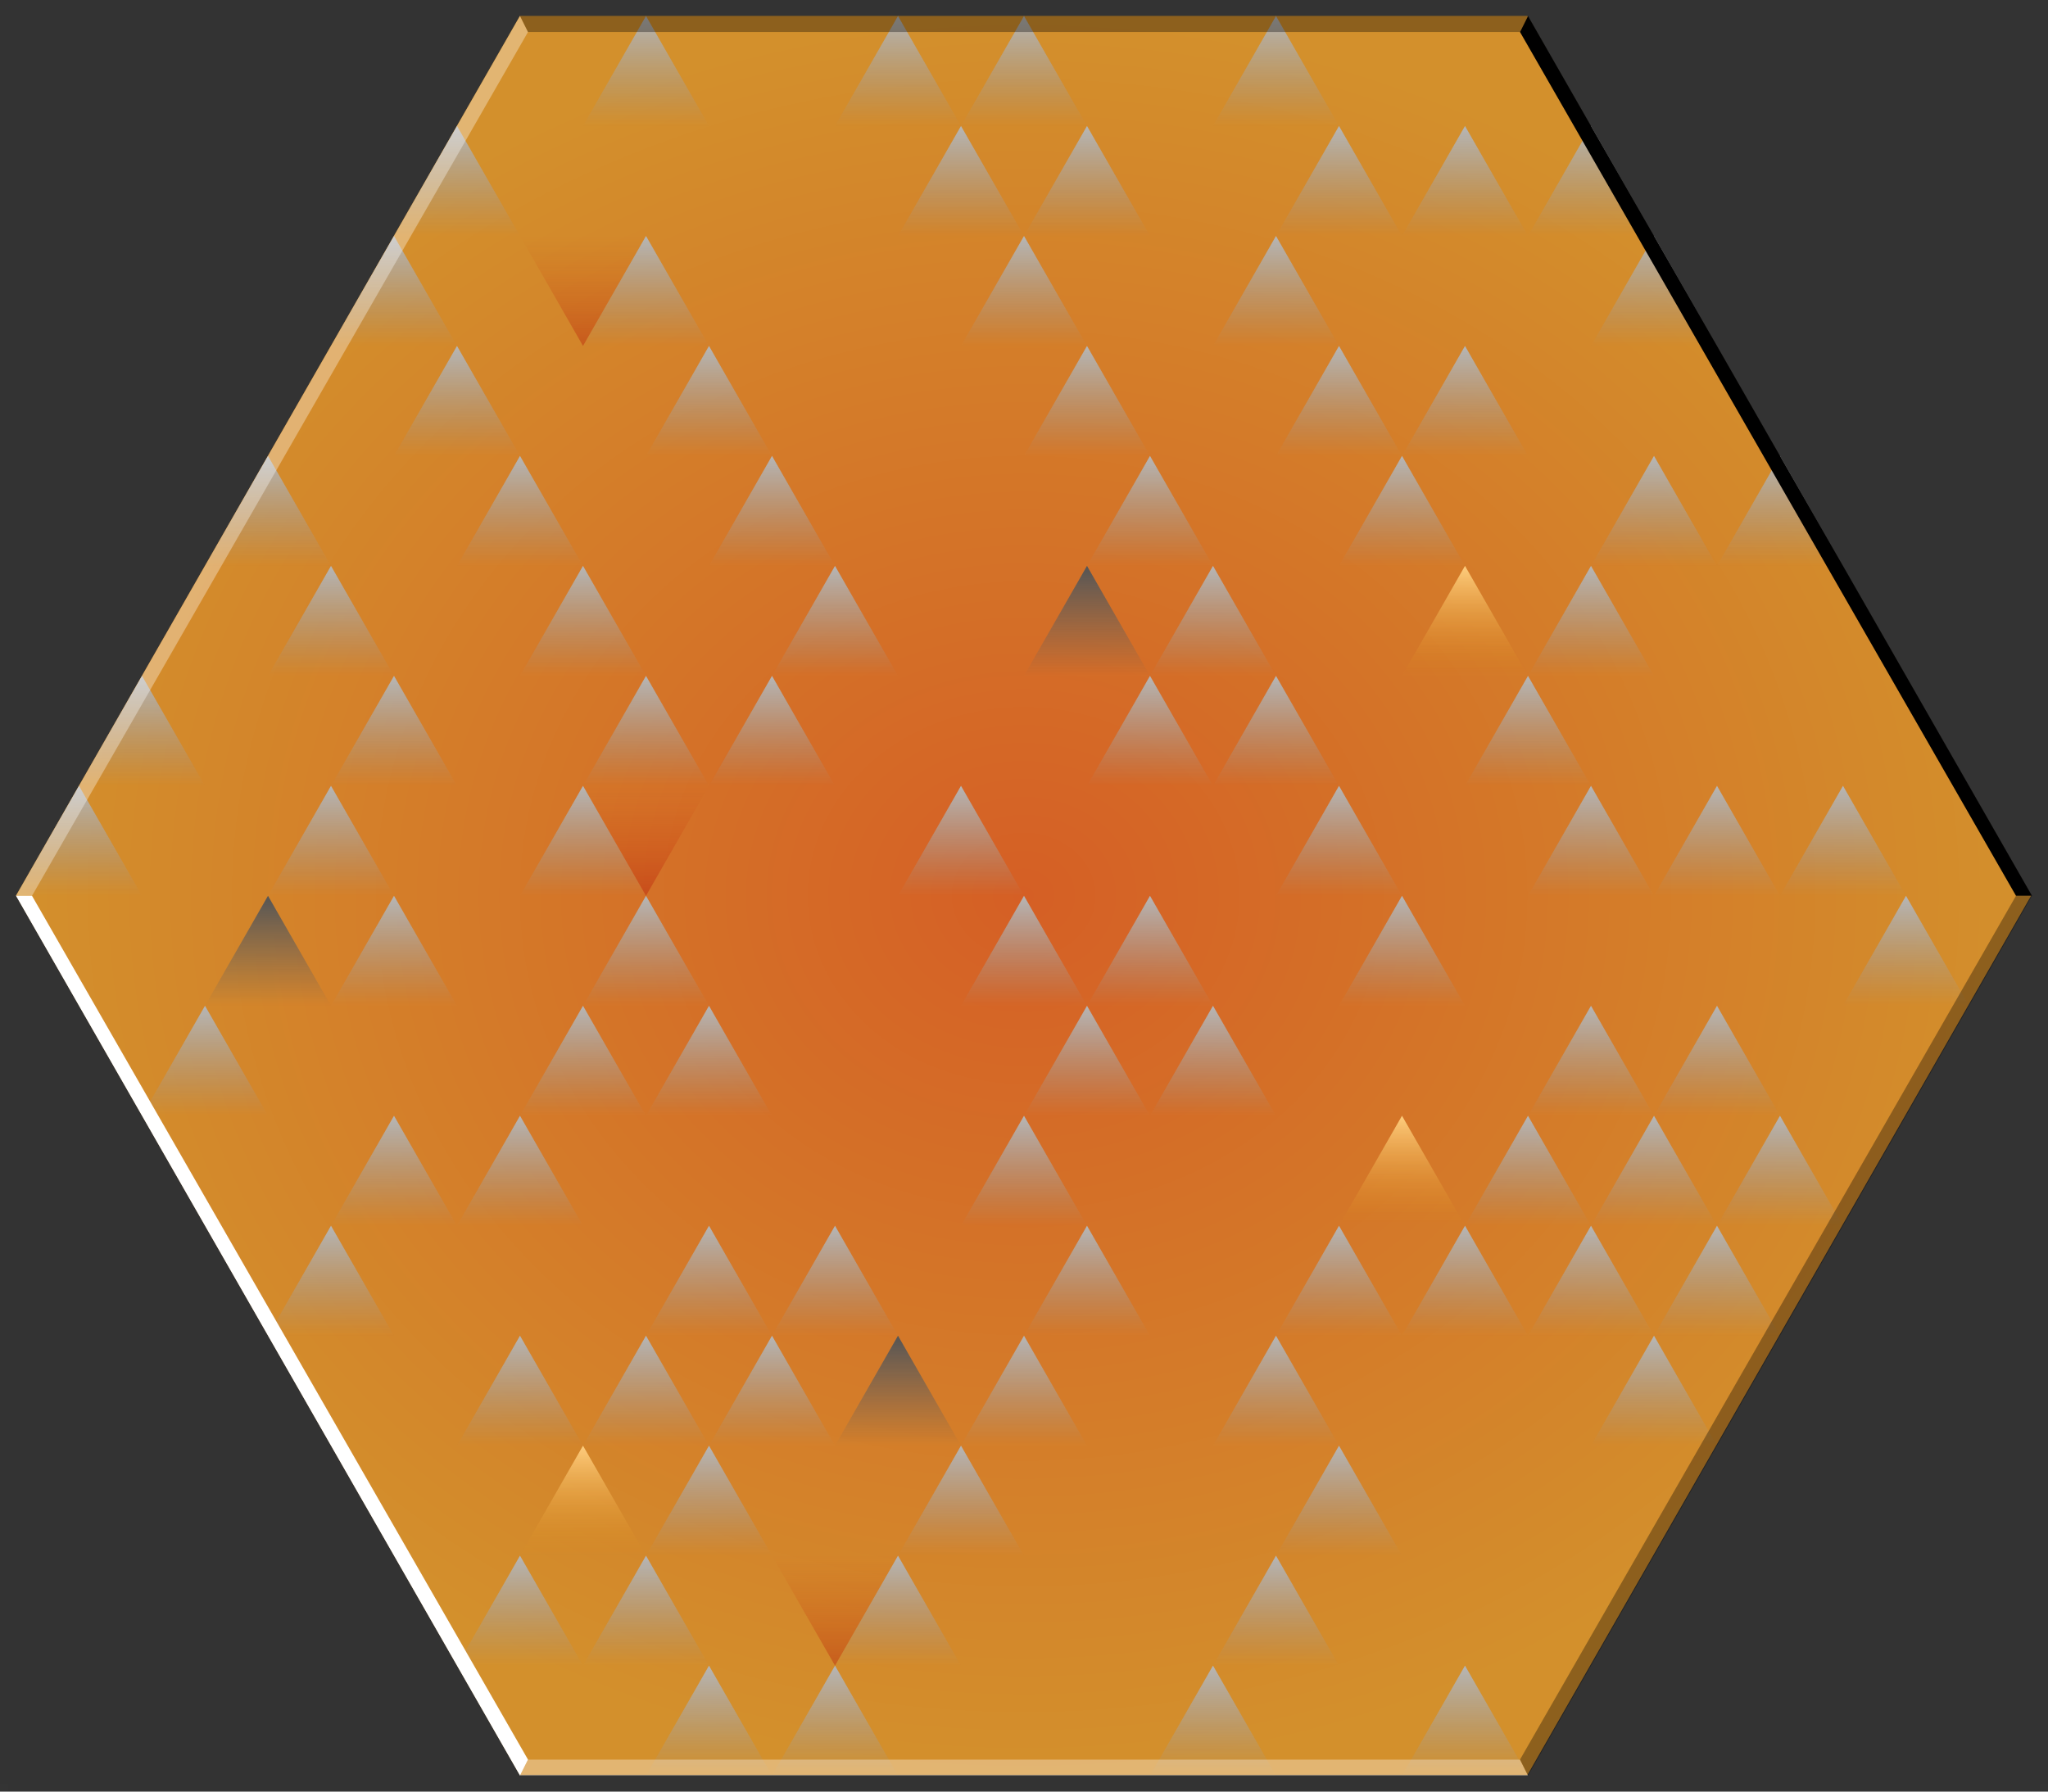 <?xml version="1.0" encoding="UTF-8" standalone="no"?>
<!-- Created with Inkscape (http://www.inkscape.org/) -->

<svg
   width="256"
   height="224"
   viewBox="0 0 256 224"
   version="1.1"
   id="svg1"
   inkscape:version="1.4 (86a8ad7, 2024-10-11)"
   sodipodi:docname="Plains.svg"
   inkscape:export-filename="Plains.png"
   inkscape:export-xdpi="96"
   inkscape:export-ydpi="96"
   xmlns:inkscape="http://www.inkscape.org/namespaces/inkscape"
   xmlns:sodipodi="http://sodipodi.sourceforge.net/DTD/sodipodi-0.dtd"
   xmlns:xlink="http://www.w3.org/1999/xlink"
   xmlns="http://www.w3.org/2000/svg"
   xmlns:svg="http://www.w3.org/2000/svg">
  <rect x="0" y="0" width="256" height="224" fill="#333333" stroke="none"/>
  <sodipodi:namedview
     id="namedview1"
     pagecolor="#ffffff"
     bordercolor="#000000"
     borderopacity="0.4"
     inkscape:showpageshadow="0"
     inkscape:pageopacity="0"
     inkscape:pagecheckerboard="true"
     inkscape:deskcolor="#f1f1f1"
     inkscape:document-units="px"
     labelstyle="default"
     inkscape:zoom="3.3389169"
     inkscape:cx="77.869563"
     inkscape:cy="166.97031"
     inkscape:window-width="1920"
     inkscape:window-height="991"
     inkscape:window-x="-9"
     inkscape:window-y="-9"
     inkscape:window-maximized="1"
     inkscape:current-layer="layer1"
     showguides="true">
    <sodipodi:guide
       position="128,112"
       orientation="-1,0"
       id="guide1"
       inkscape:locked="false"
       inkscape:label=""
       inkscape:color="rgb(0,134,229)" />
    <sodipodi:guide
       position="128,112"
       orientation="0,1"
       id="guide2"
       inkscape:label=""
       inkscape:locked="false"
       inkscape:color="rgb(0,134,229)" />
  </sodipodi:namedview>
  <defs
     id="defs1">
    <linearGradient
       inkscape:collect="always"
       xlink:href="#linearGradient861"
       id="linearGradient862"
       x1="72.875"
       y1="2"
       x2="72.875"
       y2="15.75"
       gradientUnits="userSpaceOnUse"
       gradientTransform="translate(0,27.5)" />
    <linearGradient
       id="linearGradient861"
       inkscape:collect="always"
       inkscape:label="dark-patch-gradient">
      <stop
         style="stop-color:#d13300;stop-opacity:0;"
         offset="0"
         id="stop861" />
      <stop
         style="stop-color:#af0000;stop-opacity:0.323;"
         offset="1"
         id="stop862" />
    </linearGradient>
    <linearGradient
       inkscape:collect="always"
       xlink:href="#linearGradient44"
       id="linearGradient45"
       x1="128"
       y1="112"
       x2="128"
       y2="125.75"
       gradientUnits="userSpaceOnUse" />
    <linearGradient
       id="linearGradient44"
       inkscape:label="blade-gradient">
      <stop
         style="stop-color:#b6b6b6;stop-opacity:1;"
         offset="0"
         id="stop464" />
      <stop
         style="stop-color:#999999;stop-opacity:0;"
         offset="1"
         id="stop465" />
    </linearGradient>
    <linearGradient
       inkscape:collect="always"
       xlink:href="#linearGradient44-2"
       id="linearGradient168"
       gradientUnits="userSpaceOnUse"
       gradientTransform="translate(-15.75,55)"
       x1="128"
       y1="112"
       x2="128"
       y2="125.75" />
    <linearGradient
       id="linearGradient44-2"
       inkscape:label="brownish-blade-gradient">
      <stop
         style="stop-color:#555555;stop-opacity:1;"
         offset="0"
         id="stop462" />
      <stop
         style="stop-color:#636363;stop-opacity:0;"
         offset="1"
         id="stop463" />
    </linearGradient>
    <linearGradient
       inkscape:collect="always"
       xlink:href="#linearGradient44-1"
       id="linearGradient448"
       gradientUnits="userSpaceOnUse"
       gradientTransform="translate(47.25,27.5)"
       x1="128"
       y1="112"
       x2="128"
       y2="125.75" />
    <linearGradient
       id="linearGradient44-1"
       inkscape:label="brighter-blade-gradient">
      <stop
         style="stop-color:#fecd7e;stop-opacity:1;"
         offset="0"
         id="stop44" />
      <stop
         style="stop-color:#da8a18;stop-opacity:0;"
         offset="1"
         id="stop45" />
    </linearGradient>
    <radialGradient
       inkscape:collect="always"
       xlink:href="#linearGradient477"
       id="radialGradient478"
       cx="128"
       cy="112"
       fx="128"
       fy="112"
       r="128"
       gradientTransform="matrix(1,0,0,0.866,0,15.005)"
       gradientUnits="userSpaceOnUse" />
    <linearGradient
       id="linearGradient477"
       inkscape:collect="always"
       inkscape:label="hex-gradient">
      <stop
         style="stop-color:#d55f25;stop-opacity:1;"
         offset="0"
         id="stop477" />
      <stop
         style="stop-color:#d3902c;stop-opacity:1;"
         offset="1"
         id="stop478" />
    </linearGradient>
  </defs>
  <g
     inkscape:label="Layer 1"
     inkscape:groupmode="layer"
     id="layer1">
    <g
       id="g3-2-0"
       inkscape:label="size">
      <rect
         style="fill:#ffffff;fill-opacity:0.004;stroke-width:10;stroke-linejoin:round"
         id="rect2-2-2"
         width="1"
         height="1"
         x="0"
         y="223" />
      <rect
         style="fill:#ffffff;fill-opacity:0.004;stroke-width:10;stroke-linejoin:round"
         id="rect3-1-8"
         width="1"
         height="1"
         x="255"
         y="223" />
    </g>
    <path
       sodipodi:type="star"
       style="fill:url(#radialGradient478);fill-opacity:1;stroke:none;stroke-width:30.354;stroke-linejoin:round;stroke-opacity:1"
       id="path1-6"
       inkscape:flatsided="true"
       sodipodi:sides="6"
       sodipodi:cx="128"
       sodipodi:cy="112"
       sodipodi:r1="128"
       sodipodi:r2="110.85125"
       sodipodi:arg1="0"
       sodipodi:arg2="0.52359878"
       inkscape:rounded="0"
       inkscape:randomized="0"
       d="m 256,112 -64,110.851 -128,0 L 0,112 64,1.149 l 128,0 z"
       transform="matrix(0.984,0,0,0.992,2,0.86)"
       inkscape:label="hex" />
    <g
       id="g478"
       inkscape:label="grass"
       style="display:inline">
      <path
         style="mix-blend-mode:overlay;fill:url(#linearGradient45);fill-opacity:1;stroke:none;stroke-linecap:round"
         d="m 128,112 -7.875,13.75 h 15.75 z"
         id="path1"
         inkscape:label="blade" />
      <path
         style="mix-blend-mode:overlay;fill:url(#linearGradient168);fill-opacity:1;stroke:none;stroke-linecap:round"
         d="m 112.25,167 -7.875,13.75 h 15.75 z"
         id="path166"
         inkscape:label="brownish-blade" />
      <path
         style="fill:url(#linearGradient448);fill-opacity:1;stroke:none;stroke-linecap:round"
         d="m 175.25,139.5 -7.875,13.75 h 15.75 z"
         id="path422"
         inkscape:label="brighter-blade" />
      <use
         x="0"
         y="0"
         xlink:href="#path1"
         id="use1"
         inkscape:label="blade-clone"
         transform="translate(-7.875,13.75)" />
      <use
         x="0"
         y="0"
         xlink:href="#path1"
         id="use2"
         inkscape:label="blade-clone"
         transform="translate(7.875,13.75)" />
      <use
         x="0"
         y="0"
         xlink:href="#path1"
         id="use3"
         inkscape:label="blade-clone"
         transform="translate(-15.75,27.5)" />
      <use
         x="0"
         y="0"
         xlink:href="#path1"
         id="use4"
         inkscape:label="blade-clone"
         transform="translate(0,27.5)" />
      <use
         x="0"
         y="0"
         xlink:href="#path1"
         id="use5"
         inkscape:label="blade-clone"
         transform="translate(15.75,27.5)" />
      <use
         x="0"
         y="0"
         xlink:href="#path1"
         id="use6"
         inkscape:label="blade-clone"
         transform="translate(-23.625,41.25)" />
      <use
         x="0"
         y="0"
         xlink:href="#path1"
         id="use7"
         inkscape:label="blade-clone"
         transform="translate(-7.875,41.25)" />
      <use
         x="0"
         y="0"
         xlink:href="#path1"
         id="use8"
         inkscape:label="blade-clone"
         transform="translate(7.875,41.25)" />
      <use
         x="0"
         y="0"
         xlink:href="#path1"
         id="use9"
         inkscape:label="blade-clone"
         transform="translate(23.625,41.25)" />
      <use
         x="0"
         y="0"
         xlink:href="#path1"
         id="use10"
         inkscape:label="blade-clone"
         transform="translate(31.5,55)" />
      <use
         x="0"
         y="0"
         xlink:href="#path1"
         id="use11"
         inkscape:label="blade-clone"
         transform="translate(23.625,68.75)" />
      <use
         x="0"
         y="0"
         xlink:href="#path1"
         id="use12"
         inkscape:label="blade-clone"
         transform="translate(39.375,68.75)" />
      <use
         x="0"
         y="0"
         xlink:href="#path1"
         id="use13"
         inkscape:label="blade-clone"
         transform="translate(15.75,82.5)" />
      <use
         x="0"
         y="0"
         xlink:href="#path1"
         id="use14"
         inkscape:label="blade-clone"
         transform="translate(31.5,82.5)" />
      <use
         x="0"
         y="0"
         xlink:href="#path1"
         id="use15"
         inkscape:label="blade-clone"
         transform="translate(47.25,82.5)" />
      <use
         x="0"
         y="0"
         xlink:href="#path1"
         id="use16"
         inkscape:label="blade-clone"
         transform="translate(55.125,96.25)" />
      <use
         x="0"
         y="0"
         xlink:href="#path1"
         id="use17"
         inkscape:label="blade-clone"
         transform="translate(7.875,96.25)" />
      <use
         x="0"
         y="0"
         xlink:href="#path1"
         id="use18"
         inkscape:label="blade-clone"
         transform="translate(23.625,96.25)" />
      <use
         x="0"
         y="0"
         xlink:href="#path1"
         id="use19"
         inkscape:label="blade-clone"
         transform="translate(39.375,96.25)" />
      <use
         x="0"
         y="0"
         xlink:href="#path1"
         id="use20"
         inkscape:label="blade-clone"
         transform="translate(0,55)" />
      <use
         x="0"
         y="0"
         xlink:href="#path1"
         id="use21"
         inkscape:label="blade-clone"
         transform="translate(15.75,55)" />
      <use
         x="0"
         y="0"
         xlink:href="#path1"
         id="use22"
         inkscape:label="blade-clone"
         transform="translate(-7.875,68.75)" />
      <use
         x="0"
         y="0"
         xlink:href="#path1"
         id="use23"
         inkscape:label="blade-clone"
         transform="translate(7.875,68.75)" />
      <use
         x="0"
         y="0"
         xlink:href="#path1"
         id="use24"
         inkscape:label="blade-clone"
         transform="translate(-15.75,82.5)" />
      <use
         x="0"
         y="0"
         xlink:href="#path1"
         id="use25"
         inkscape:label="blade-clone"
         transform="translate(0,82.5)" />
      <use
         x="0"
         y="0"
         xlink:href="#path1"
         id="use26"
         inkscape:label="blade-clone"
         transform="translate(-23.625,96.25)" />
      <use
         x="0"
         y="0"
         xlink:href="#path1"
         id="use27"
         inkscape:label="blade-clone"
         transform="translate(-7.875,96.25)" />
      <use
         x="0"
         y="0"
         xlink:href="#path1"
         id="use28"
         inkscape:label="blade-clone"
         transform="translate(-31.5,55)" />
      <use
         x="0"
         y="0"
         xlink:href="#path1"
         id="use29"
         inkscape:label="blade-clone"
         transform="translate(-23.625,68.75)" />
      <use
         x="0"
         y="0"
         xlink:href="#path1"
         id="use30"
         inkscape:label="blade-clone"
         transform="translate(-39.375,68.75)" />
      <use
         x="0"
         y="0"
         xlink:href="#path1"
         id="use31"
         inkscape:label="blade-clone"
         transform="translate(-31.5,82.5)" />
      <use
         x="0"
         y="0"
         xlink:href="#path1"
         id="use32"
         inkscape:label="blade-clone"
         transform="translate(-47.25,82.5)" />
      <use
         x="0"
         y="0"
         xlink:href="#path1"
         id="use33"
         inkscape:label="blade-clone"
         transform="translate(-55.125,96.25)" />
      <use
         x="0"
         y="0"
         xlink:href="#path1"
         id="use34"
         inkscape:label="blade-clone"
         transform="translate(-39.375,96.25)" />
      <use
         x="0"
         y="0"
         xlink:href="#path1"
         id="use35"
         inkscape:label="blade-clone"
         transform="translate(47.25,-110)" />
      <use
         x="0"
         y="0"
         xlink:href="#path1"
         id="use36"
         inkscape:label="blade-clone"
         transform="translate(0,-110)" />
      <use
         x="0"
         y="0"
         xlink:href="#path1"
         id="use37"
         inkscape:label="blade-clone"
         transform="translate(15.75,-110)" />
      <use
         x="0"
         y="0"
         xlink:href="#path1"
         id="use38"
         inkscape:label="blade-clone"
         transform="translate(31.5,-110)" />
      <use
         x="0"
         y="0"
         xlink:href="#path1"
         id="use39"
         inkscape:label="blade-clone"
         transform="translate(-31.5,-110)" />
      <use
         x="0"
         y="0"
         xlink:href="#path1"
         id="use40"
         inkscape:label="blade-clone"
         transform="translate(-15.75,-110)" />
      <use
         x="0"
         y="0"
         xlink:href="#path1"
         id="use41"
         inkscape:label="blade-clone"
         transform="translate(-63,-110)" />
      <use
         x="0"
         y="0"
         xlink:href="#path1"
         id="use42"
         inkscape:label="blade-clone"
         transform="translate(-47.25,-110)" />
      <use
         x="0"
         y="0"
         xlink:href="#path1"
         id="use43"
         inkscape:label="blade-clone"
         transform="translate(63,-110)" />
      <use
         x="0"
         y="0"
         xlink:href="#path1"
         id="use45"
         inkscape:label="blade-clone"
         transform="translate(7.875,-96.25)" />
      <use
         x="0"
         y="0"
         xlink:href="#path1"
         id="use46"
         inkscape:label="blade-clone"
         transform="translate(23.625,-96.25)" />
      <use
         x="0"
         y="0"
         xlink:href="#path1"
         id="use47"
         inkscape:label="blade-clone"
         transform="translate(39.375,-96.25)" />
      <use
         x="0"
         y="0"
         xlink:href="#path1"
         id="use48"
         inkscape:label="blade-clone"
         transform="translate(-23.625,-96.25)" />
      <use
         x="0"
         y="0"
         xlink:href="#path1"
         id="use49"
         inkscape:label="blade-clone"
         transform="translate(-7.875,-96.25)" />
      <use
         x="0"
         y="0"
         xlink:href="#path1"
         id="use50"
         inkscape:label="blade-clone"
         transform="translate(-55.125,-96.25)" />
      <use
         x="0"
         y="0"
         xlink:href="#path1"
         id="use51"
         inkscape:label="blade-clone"
         transform="translate(31.5,-82.5)" />
      <use
         x="0"
         y="0"
         xlink:href="#path1"
         id="use52"
         inkscape:label="blade-clone"
         transform="translate(-15.75,-82.5)" />
      <use
         x="0"
         y="0"
         xlink:href="#path1"
         id="use53"
         inkscape:label="blade-clone"
         transform="translate(0,-82.5)" />
      <use
         x="0"
         y="0"
         xlink:href="#path1"
         id="use54"
         inkscape:label="blade-clone"
         transform="translate(15.75,-82.5)" />
      <use
         x="0"
         y="0"
         xlink:href="#path1"
         id="use55"
         inkscape:label="blade-clone"
         transform="translate(-47.25,-82.5)" />
      <use
         x="0"
         y="0"
         xlink:href="#path1"
         id="use56"
         inkscape:label="blade-clone"
         transform="translate(-31.5,-82.5)" />
      <use
         x="0"
         y="0"
         xlink:href="#path1"
         id="use57"
         inkscape:label="blade-clone"
         transform="translate(55.125,-96.25)" />
      <use
         x="0"
         y="0"
         xlink:href="#path1"
         id="use58"
         inkscape:label="blade-clone"
         transform="translate(47.25,-82.5)" />
      <use
         x="0"
         y="0"
         xlink:href="#path1"
         id="use59"
         inkscape:label="blade-clone"
         transform="translate(39.375,-68.75)" />
      <use
         x="0"
         y="0"
         xlink:href="#path1"
         id="use60"
         inkscape:label="blade-clone"
         transform="translate(-7.875,-68.75)" />
      <use
         x="0"
         y="0"
         xlink:href="#path1"
         id="use61"
         inkscape:label="blade-clone"
         transform="translate(7.875,-68.75)" />
      <use
         x="0"
         y="0"
         xlink:href="#path1"
         id="use62"
         inkscape:label="blade-clone"
         transform="translate(23.625,-68.75)" />
      <use
         x="0"
         y="0"
         xlink:href="#path1"
         id="use63"
         inkscape:label="blade-clone"
         transform="translate(-39.375,-68.75)" />
      <use
         x="0"
         y="0"
         xlink:href="#path1"
         id="use64"
         inkscape:label="blade-clone"
         transform="translate(-23.625,-68.75)" />
      <use
         x="0"
         y="0"
         xlink:href="#path1"
         id="use65"
         inkscape:label="blade-clone"
         transform="translate(47.25,-55)" />
      <use
         x="0"
         y="0"
         xlink:href="#path1"
         id="use66"
         inkscape:label="blade-clone"
         transform="translate(0,-55)" />
      <use
         x="0"
         y="0"
         xlink:href="#path1"
         id="use67"
         inkscape:label="blade-clone"
         transform="translate(15.75,-55)" />
      <use
         x="0"
         y="0"
         xlink:href="#path1"
         id="use68"
         inkscape:label="blade-clone"
         transform="translate(31.5,-55)" />
      <use
         x="0"
         y="0"
         xlink:href="#path1"
         id="use69"
         inkscape:label="blade-clone"
         transform="translate(-31.5,-55)" />
      <use
         x="0"
         y="0"
         xlink:href="#path1"
         id="use70"
         inkscape:label="blade-clone"
         transform="translate(-15.75,-55)" />
      <use
         x="0"
         y="0"
         xlink:href="#path1"
         id="use71"
         inkscape:label="blade-clone"
         transform="translate(23.625,-41.25)" />
      <use
         x="0"
         y="0"
         xlink:href="#path1"
         id="use72"
         inkscape:label="blade-clone"
         transform="translate(39.375,-41.25)" />
      <use
         x="0"
         y="0"
         xlink:href="#path1"
         id="use73"
         inkscape:label="blade-clone"
         transform="translate(-23.625,-41.25)" />
      <use
         x="0"
         y="0"
         xlink:href="#path1"
         id="use74"
         inkscape:label="blade-clone"
         transform="translate(-7.875,-41.25)" />
      <use
         x="0"
         y="0"
         xlink:href="#path1"
         id="use75"
         inkscape:label="blade-clone"
         transform="translate(70.875,-96.25)" />
      <use
         x="0"
         y="0"
         xlink:href="#path1"
         id="use76"
         inkscape:label="blade-clone"
         transform="translate(63,-82.5)" />
      <use
         x="0"
         y="0"
         xlink:href="#path1"
         id="use77"
         inkscape:label="blade-clone"
         transform="translate(78.75,-82.5)" />
      <use
         x="0"
         y="0"
         xlink:href="#path1"
         id="use78"
         inkscape:label="blade-clone"
         transform="translate(86.625,-68.75)" />
      <use
         x="0"
         y="0"
         xlink:href="#path1"
         id="use79"
         inkscape:label="blade-clone"
         transform="translate(55.125,-68.75)" />
      <use
         x="0"
         y="0"
         xlink:href="#path1"
         id="use80"
         inkscape:label="blade-clone"
         transform="translate(70.875,-68.75)" />
      <use
         x="0"
         y="0"
         xlink:href="#path1"
         id="use81"
         inkscape:label="blade-clone"
         transform="translate(94.5,-55)" />
      <use
         x="0"
         y="0"
         xlink:href="#path1"
         id="use82"
         inkscape:label="blade-clone"
         transform="translate(63,-55)" />
      <use
         x="0"
         y="0"
         xlink:href="#path1"
         id="use83"
         inkscape:label="blade-clone"
         transform="translate(78.75,-55)" />
      <use
         x="0"
         y="0"
         xlink:href="#path1"
         id="use84"
         inkscape:label="blade-clone"
         transform="translate(102.375,-41.25)" />
      <use
         x="0"
         y="0"
         xlink:href="#path1"
         id="use85"
         inkscape:label="blade-clone"
         transform="translate(70.875,-41.25)" />
      <use
         x="0"
         y="0"
         xlink:href="#path1"
         id="use86"
         inkscape:label="blade-clone"
         transform="translate(86.625,-41.25)" />
      <use
         x="0"
         y="0"
         xlink:href="#path1"
         id="use87"
         inkscape:label="blade-clone"
         transform="translate(-70.875,-96.25)" />
      <use
         x="0"
         y="0"
         xlink:href="#path1"
         id="use88"
         inkscape:label="blade-clone"
         transform="translate(-63,-82.5)" />
      <use
         x="0"
         y="0"
         xlink:href="#path1"
         id="use89"
         inkscape:label="blade-clone"
         transform="translate(-78.75,-82.5)" />
      <use
         x="0"
         y="0"
         xlink:href="#path1"
         id="use90"
         inkscape:label="blade-clone"
         transform="translate(-55.125,-68.75)" />
      <use
         x="0"
         y="0"
         xlink:href="#path1"
         id="use91"
         inkscape:label="blade-clone"
         transform="translate(-70.875,-68.75)" />
      <use
         x="0"
         y="0"
         xlink:href="#path1"
         id="use92"
         inkscape:label="blade-clone"
         transform="translate(-86.625,-68.75)" />
      <use
         x="0"
         y="0"
         xlink:href="#path1"
         id="use93"
         inkscape:label="blade-clone"
         transform="translate(-63,-55)" />
      <use
         x="0"
         y="0"
         xlink:href="#path1"
         id="use94"
         inkscape:label="blade-clone"
         transform="translate(-78.75,-55)" />
      <use
         x="0"
         y="0"
         xlink:href="#path1"
         id="use95"
         inkscape:label="blade-clone"
         transform="translate(-94.5,-55)" />
      <use
         x="0"
         y="0"
         xlink:href="#path1"
         id="use96"
         inkscape:label="blade-clone"
         transform="translate(-39.375,-41.25)" />
      <use
         x="0"
         y="0"
         xlink:href="#path1"
         id="use97"
         inkscape:label="blade-clone"
         transform="translate(-86.625,-41.25)" />
      <use
         x="0"
         y="0"
         xlink:href="#path1"
         id="use98"
         inkscape:label="blade-clone"
         transform="translate(-70.875,-41.25)" />
      <use
         x="0"
         y="0"
         xlink:href="#path1"
         id="use99"
         inkscape:label="blade-clone"
         transform="translate(-55.125,-41.25)" />
      <use
         x="0"
         y="0"
         xlink:href="#path1"
         id="use101"
         inkscape:label="blade-clone"
         transform="translate(-102.375,-41.25)" />
      <use
         x="0"
         y="0"
         xlink:href="#path1"
         id="use102"
         inkscape:label="blade-clone"
         transform="translate(-31.5,-27.5)" />
      <use
         x="0"
         y="0"
         xlink:href="#path1"
         id="use103"
         inkscape:label="blade-clone"
         transform="translate(-15.75,-27.5)" />
      <use
         x="0"
         y="0"
         xlink:href="#path1"
         id="use104"
         inkscape:label="blade-clone"
         transform="translate(-47.25,-27.5)" />
      <use
         x="0"
         y="0"
         xlink:href="#path1"
         id="use105"
         inkscape:label="blade-clone"
         transform="translate(-94.5,-27.5)" />
      <use
         x="0"
         y="0"
         xlink:href="#path1"
         id="use106"
         inkscape:label="blade-clone"
         transform="translate(-78.75,-27.5)" />
      <use
         x="0"
         y="0"
         xlink:href="#path1"
         id="use107"
         inkscape:label="blade-clone"
         transform="translate(-63,-27.5)" />
      <use
         x="0"
         y="0"
         xlink:href="#path1"
         id="use108"
         inkscape:label="blade-clone"
         transform="translate(-110.25,-27.5)" />
      <use
         x="0"
         y="0"
         xlink:href="#path1"
         id="use109"
         inkscape:label="blade-clone"
         transform="translate(-39.375,-13.75)" />
      <use
         x="0"
         y="0"
         xlink:href="#path1"
         id="use110"
         inkscape:label="blade-clone"
         transform="translate(-55.125,-13.75)" />
      <use
         x="0"
         y="0"
         xlink:href="#path1"
         id="use111"
         inkscape:label="blade-clone"
         transform="translate(-102.375,-13.75)" />
      <use
         x="0"
         y="0"
         xlink:href="#path1"
         id="use112"
         inkscape:label="blade-clone"
         transform="translate(-86.625,-13.75)" />
      <use
         x="0"
         y="0"
         xlink:href="#path1"
         id="use113"
         inkscape:label="blade-clone"
         transform="translate(-70.875,-13.75)" />
      <use
         x="0"
         y="0"
         xlink:href="#path1"
         id="use114"
         inkscape:label="blade-clone"
         transform="translate(-118.125,-13.75)" />
      <use
         x="0"
         y="0"
         xlink:href="#path1"
         id="use115"
         inkscape:label="blade-clone"
         transform="translate(-110.25)" />
      <use
         x="0"
         y="0"
         xlink:href="#path1"
         id="use116"
         inkscape:label="blade-clone"
         transform="translate(-47.25)" />
      <use
         x="0"
         y="0"
         xlink:href="#path1"
         id="use117"
         inkscape:label="blade-clone"
         transform="translate(-63)" />
      <use
         x="0"
         y="0"
         xlink:href="#path1"
         id="use118"
         inkscape:label="blade-clone"
         transform="translate(-78.75)" />
      <use
         x="0"
         y="0"
         xlink:href="#path1"
         id="use119"
         inkscape:label="blade-clone"
         transform="translate(-31.5)" />
      <use
         x="0"
         y="0"
         xlink:href="#path1"
         id="use120"
         inkscape:label="blade-clone"
         transform="translate(-7.875,-13.75)" />
      <use
         x="0"
         y="0"
         xlink:href="#path1"
         id="use121"
         inkscape:label="blade-clone"
         transform="translate(0,-27.5)" />
      <use
         x="0"
         y="0"
         xlink:href="#path1"
         id="use122"
         inkscape:label="blade-clone"
         transform="translate(15.75,-27.5)" />
      <use
         x="0"
         y="0"
         xlink:href="#path1"
         id="use123"
         inkscape:label="blade-clone"
         transform="translate(7.875,-13.75)" />
      <use
         x="0"
         y="0"
         xlink:href="#path1"
         id="use124"
         inkscape:label="blade-clone"
         transform="translate(31.5,-27.5)" />
      <use
         x="0"
         y="0"
         xlink:href="#path1"
         id="use125"
         inkscape:label="blade-clone"
         transform="translate(23.625,-13.75)" />
      <use
         x="0"
         y="0"
         xlink:href="#path1"
         id="use126"
         inkscape:label="blade-clone"
         transform="translate(15.75)" />
      <use
         x="0"
         y="0"
         xlink:href="#path1"
         id="use127"
         inkscape:label="blade-clone"
         transform="translate(47.25,-27.5)" />
      <use
         x="0"
         y="0"
         xlink:href="#path1"
         id="use128"
         inkscape:label="blade-clone"
         transform="translate(39.375,-13.75)" />
      <use
         x="0"
         y="0"
         xlink:href="#path1"
         id="use129"
         inkscape:label="blade-clone"
         transform="translate(31.5)" />
      <use
         x="0"
         y="0"
         xlink:href="#path1"
         id="use130"
         inkscape:label="blade-clone"
         transform="translate(23.625,13.75)" />
      <use
         x="0"
         y="0"
         xlink:href="#path1"
         id="use131"
         inkscape:label="blade-clone"
         transform="translate(31.5,27.5)" />
      <use
         x="0"
         y="0"
         xlink:href="#path1"
         id="use132"
         inkscape:label="blade-clone"
         transform="translate(63,-27.5)" />
      <use
         x="0"
         y="0"
         xlink:href="#path1"
         id="use133"
         inkscape:label="blade-clone"
         transform="translate(55.125,-13.75)" />
      <use
         x="0"
         y="0"
         xlink:href="#path1"
         id="use134"
         inkscape:label="blade-clone"
         transform="translate(47.25)" />
      <use
         x="0"
         y="0"
         xlink:href="#path1"
         id="use135"
         inkscape:label="blade-clone"
         transform="translate(39.375,13.75)" />
      <use
         x="0"
         y="0"
         xlink:href="#path1"
         id="use136"
         inkscape:label="blade-clone"
         transform="translate(39.375,41.25)" />
      <use
         x="0"
         y="0"
         xlink:href="#path1"
         id="use137"
         inkscape:label="blade-clone"
         transform="translate(78.75,-27.5)" />
      <use
         x="0"
         y="0"
         xlink:href="#path1"
         id="use138"
         inkscape:label="blade-clone"
         transform="translate(70.875,-13.75)" />
      <use
         x="0"
         y="0"
         xlink:href="#path1"
         id="use139"
         inkscape:label="blade-clone"
         transform="translate(55.125,13.75)" />
      <use
         x="0"
         y="0"
         xlink:href="#path1"
         id="use140"
         inkscape:label="blade-clone"
         transform="translate(55.125,41.25)" />
      <use
         x="0"
         y="0"
         xlink:href="#path1"
         id="use141"
         inkscape:label="blade-clone"
         transform="translate(47.25,55)" />
      <use
         x="0"
         y="0"
         xlink:href="#path1"
         id="use142"
         inkscape:label="blade-clone"
         transform="translate(63,27.5)" />
      <use
         x="0"
         y="0"
         xlink:href="#path1"
         id="use143"
         inkscape:label="blade-clone"
         transform="translate(94.5,-27.5)" />
      <use
         x="0"
         y="0"
         xlink:href="#path1"
         id="use144"
         inkscape:label="blade-clone"
         transform="translate(86.625,-13.75)" />
      <use
         x="0"
         y="0"
         xlink:href="#path1"
         id="use145"
         inkscape:label="blade-clone"
         transform="translate(78.75)" />
      <use
         x="0"
         y="0"
         xlink:href="#path1"
         id="use146"
         inkscape:label="blade-clone"
         transform="translate(70.875,13.75)" />
      <use
         x="0"
         y="0"
         xlink:href="#path1"
         id="use147"
         inkscape:label="blade-clone"
         transform="translate(55.125,68.75)" />
      <use
         x="0"
         y="0"
         xlink:href="#path1"
         id="use148"
         inkscape:label="blade-clone"
         transform="translate(70.875,41.25)" />
      <use
         x="0"
         y="0"
         xlink:href="#path1"
         id="use149"
         inkscape:label="blade-clone"
         transform="translate(63,55)" />
      <use
         x="0"
         y="0"
         xlink:href="#path1"
         id="use150"
         inkscape:label="blade-clone"
         transform="translate(78.75,27.5)" />
      <use
         x="0"
         y="0"
         xlink:href="#path1"
         id="use151"
         inkscape:label="blade-clone"
         transform="translate(110.25,-27.5)" />
      <use
         x="0"
         y="0"
         xlink:href="#path1"
         id="use152"
         inkscape:label="blade-clone"
         transform="translate(102.375,-13.75)" />
      <use
         x="0"
         y="0"
         xlink:href="#path1"
         id="use153"
         inkscape:label="blade-clone"
         transform="translate(94.5)" />
      <use
         x="0"
         y="0"
         xlink:href="#path1"
         id="use154"
         inkscape:label="blade-clone"
         transform="translate(86.625,13.75)" />
      <use
         x="0"
         y="0"
         xlink:href="#path1"
         id="use156"
         inkscape:label="blade-clone"
         transform="translate(63,82.5)" />
      <use
         x="0"
         y="0"
         xlink:href="#path1"
         id="use157"
         inkscape:label="blade-clone"
         transform="translate(78.75,55)" />
      <use
         x="0"
         y="0"
         xlink:href="#path1"
         id="use158"
         inkscape:label="blade-clone"
         transform="translate(70.875,68.75)" />
      <use
         x="0"
         y="0"
         xlink:href="#path1"
         id="use159"
         inkscape:label="blade-clone"
         transform="translate(86.625,41.25)" />
      <use
         x="0"
         y="0"
         xlink:href="#path1"
         id="use160"
         inkscape:label="blade-clone"
         transform="translate(118.125,-13.75)" />
      <use
         x="0"
         y="0"
         xlink:href="#path1"
         id="use161"
         inkscape:label="blade-clone"
         transform="translate(110.25)" />
      <use
         x="0"
         y="0"
         xlink:href="#path1"
         id="use162"
         inkscape:label="blade-clone"
         transform="translate(102.375,13.75)" />
      <use
         x="0"
         y="0"
         xlink:href="#path1"
         id="use163"
         inkscape:label="blade-clone"
         transform="translate(94.5,27.5)" />
      <use
         x="0"
         y="0"
         xlink:href="#path1"
         id="use164"
         inkscape:label="blade-clone"
         transform="translate(-23.625,13.75)" />
      <use
         x="0"
         y="0"
         xlink:href="#path1"
         id="use165"
         inkscape:label="blade-clone"
         transform="translate(-39.375,13.75)" />
      <use
         x="0"
         y="0"
         xlink:href="#path1"
         id="use166"
         inkscape:label="blade-clone"
         transform="translate(-31.5,27.5)" />
      <use
         x="0"
         y="0"
         xlink:href="#path1"
         id="use167"
         inkscape:label="blade-clone"
         transform="translate(-55.125,13.75)" />
      <use
         x="0"
         y="0"
         xlink:href="#path1"
         id="use168"
         inkscape:label="blade-clone"
         transform="translate(-47.25,27.5)" />
      <use
         x="0"
         y="0"
         xlink:href="#path1"
         id="use169"
         inkscape:label="blade-clone"
         transform="translate(-39.375,41.25)" />
      <use
         x="0"
         y="0"
         xlink:href="#path1"
         id="use170"
         inkscape:label="blade-clone"
         transform="translate(-70.875,13.75)" />
      <use
         x="0"
         y="0"
         xlink:href="#path1"
         id="use171"
         inkscape:label="blade-clone"
         transform="translate(-63,27.5)" />
      <use
         x="0"
         y="0"
         xlink:href="#path1"
         id="use172"
         inkscape:label="blade-clone"
         transform="translate(-55.125,41.25)" />
      <use
         x="0"
         y="0"
         xlink:href="#path1"
         id="use173"
         inkscape:label="blade-clone"
         transform="translate(-47.25,55)" />
      <use
         x="0"
         y="0"
         xlink:href="#path1"
         id="use174"
         inkscape:label="blade-clone"
         transform="translate(-86.625,13.75)" />
      <use
         x="0"
         y="0"
         xlink:href="#path1"
         id="use175"
         inkscape:label="blade-clone"
         transform="translate(-78.75,27.5)" />
      <use
         x="0"
         y="0"
         xlink:href="#path1"
         id="use176"
         inkscape:label="blade-clone"
         transform="translate(-70.875,41.25)" />
      <use
         x="0"
         y="0"
         xlink:href="#path1"
         id="use177"
         inkscape:label="blade-clone"
         transform="translate(-63,55)" />
      <use
         x="0"
         y="0"
         xlink:href="#path1"
         id="use178"
         inkscape:label="blade-clone"
         transform="translate(-70.875,68.75)" />
      <use
         x="0"
         y="0"
         xlink:href="#path1"
         id="use179"
         inkscape:label="blade-clone"
         transform="translate(-102.375,13.75)" />
      <use
         x="0"
         y="0"
         xlink:href="#path1"
         id="use180"
         inkscape:label="blade-clone"
         transform="translate(-94.5,27.5)" />
      <use
         x="0"
         y="0"
         xlink:href="#path1"
         id="use181"
         inkscape:label="blade-clone"
         transform="translate(-86.625,41.25)" />
      <use
         x="0"
         y="0"
         xlink:href="#path1"
         id="use182"
         inkscape:label="blade-clone"
         transform="translate(-78.75,55)" />
      <use
         x="0"
         y="0"
         xlink:href="#path1"
         id="use183"
         inkscape:label="blade-clone"
         transform="translate(-63,82.5)" />
      <use
         x="0"
         y="0"
         xlink:href="#path166"
         id="use184"
         inkscape:label="brownish-blade-clone"
         transform="translate(-7.875,-68.75)" />
      <use
         x="0"
         y="0"
         xlink:href="#path166"
         id="use185"
         inkscape:label="brownish-blade-clone"
         transform="translate(-78.75,-55)" />
      <use
         x="0"
         y="0"
         xlink:href="#path166"
         id="use186"
         inkscape:label="brownish-blade-clone"
         transform="translate(78.75,-55)" />
      <use
         x="0"
         y="0"
         xlink:href="#path166"
         id="use187"
         inkscape:label="brownish-blade-clone"
         transform="translate(23.625,-96.25)" />
      <use
         x="0"
         y="0"
         xlink:href="#path166"
         id="use188"
         inkscape:label="brownish-blade-clone"
         transform="translate(-23.625,-151.25)" />
      <use
         x="0"
         y="0"
         xlink:href="#path422"
         id="use189"
         transform="translate(-63,-27.5)"
         inkscape:label="brighter-blade-clone" />
      <use
         x="0"
         y="0"
         xlink:href="#path422"
         id="use190"
         transform="translate(-102.375,41.25)"
         inkscape:label="brighter-blade-clone" />
      <use
         x="0"
         y="0"
         xlink:href="#path422"
         id="use191"
         transform="translate(-94.5,-82.5)"
         inkscape:label="brighter-blade-clone" />
      <use
         x="0"
         y="0"
         xlink:href="#path422"
         id="use192"
         transform="translate(7.875,-68.75)"
         inkscape:label="brighter-blade-clone" />
    </g>
    <g
       id="g17"
       inkscape:label="dark patches">
      <path
         style="mix-blend-mode:multiply;fill:url(#linearGradient862);fill-opacity:1;stroke:none;stroke-linecap:round;opacity:1"
         d="M 65,29.5 72.875,43.25 80.75,29.5 Z"
         id="path861"
         inkscape:label="dark-patch" />
      <use
         x="0"
         y="0"
         xlink:href="#path861"
         id="use193"
         inkscape:label="dark-patch-clone"
         transform="translate(70.875,13.75)" />
      <use
         x="0"
         y="0"
         xlink:href="#path861"
         id="use194"
         inkscape:label="dark-patch-clone"
         transform="translate(7.875,68.75)" />
      <use
         x="0"
         y="0"
         xlink:href="#path861"
         id="use195"
         inkscape:label="dark-patch-clone"
         transform="translate(118.125,123.75)" />
      <use
         x="0"
         y="0"
         xlink:href="#path861"
         id="use196"
         inkscape:label="dark-patch-clone"
         transform="translate(31.5,165)" />
    </g>
    <g
       id="g2"
       inkscape:label="flowers" />
    <g
       id="g8-1"
       inkscape:label="bevel">
      <path
         style="opacity:1;mix-blend-mode:overlay;fill:#ffffff;stroke:none;stroke-width:4;stroke-dasharray:none;paint-order:stroke fill markers"
         d="m 2,112 h 2 l 62,108 -1,2 z"
         id="path3-6"
         sodipodi:nodetypes="ccccc" />
      <path
         style="opacity:0.333;mix-blend-mode:overlay;fill:#ffffff;stroke:none;stroke-width:4;stroke-dasharray:none;paint-order:stroke fill markers"
         d="M 2,112 H 4 L 66,4 65,2 Z"
         id="path4-0"
         sodipodi:nodetypes="ccccc" />
      <path
         style="opacity:0.333;mix-blend-mode:overlay;fill:#ffffff;stroke:none;stroke-width:4;stroke-dasharray:none;paint-order:stroke fill markers"
         d="m 65,222 1,-2 h 124 l 1,2 z"
         id="path5-2"
         sodipodi:nodetypes="ccccc" />
      <path
         style="opacity:0.333;mix-blend-mode:overlay;fill:#000000;fill-opacity:1;stroke:none;stroke-width:4;stroke-dasharray:none;paint-order:stroke fill markers"
         d="M 65,2 66,4 l 124,-3e-7 1,-2 z"
         id="path6-4"
         sodipodi:nodetypes="ccccc" />
      <path
         style="opacity:0.333;mix-blend-mode:overlay;fill:#000000;fill-opacity:1;stroke:none;stroke-width:4;stroke-dasharray:none;paint-order:stroke fill markers"
         d="m 254,112 h -2 l -62,108 1,2 z"
         id="path7-8"
         sodipodi:nodetypes="ccccc" />
      <path
         style="opacity:1;mix-blend-mode:overlay;fill:#000000;fill-opacity:1;stroke:none;stroke-width:4;stroke-dasharray:none;paint-order:stroke fill markers"
         d="m 254,112 h -2 L 190,4 191,2 Z"
         id="path8-6"
         sodipodi:nodetypes="ccccc" />
    </g>
  </g>
</svg>
